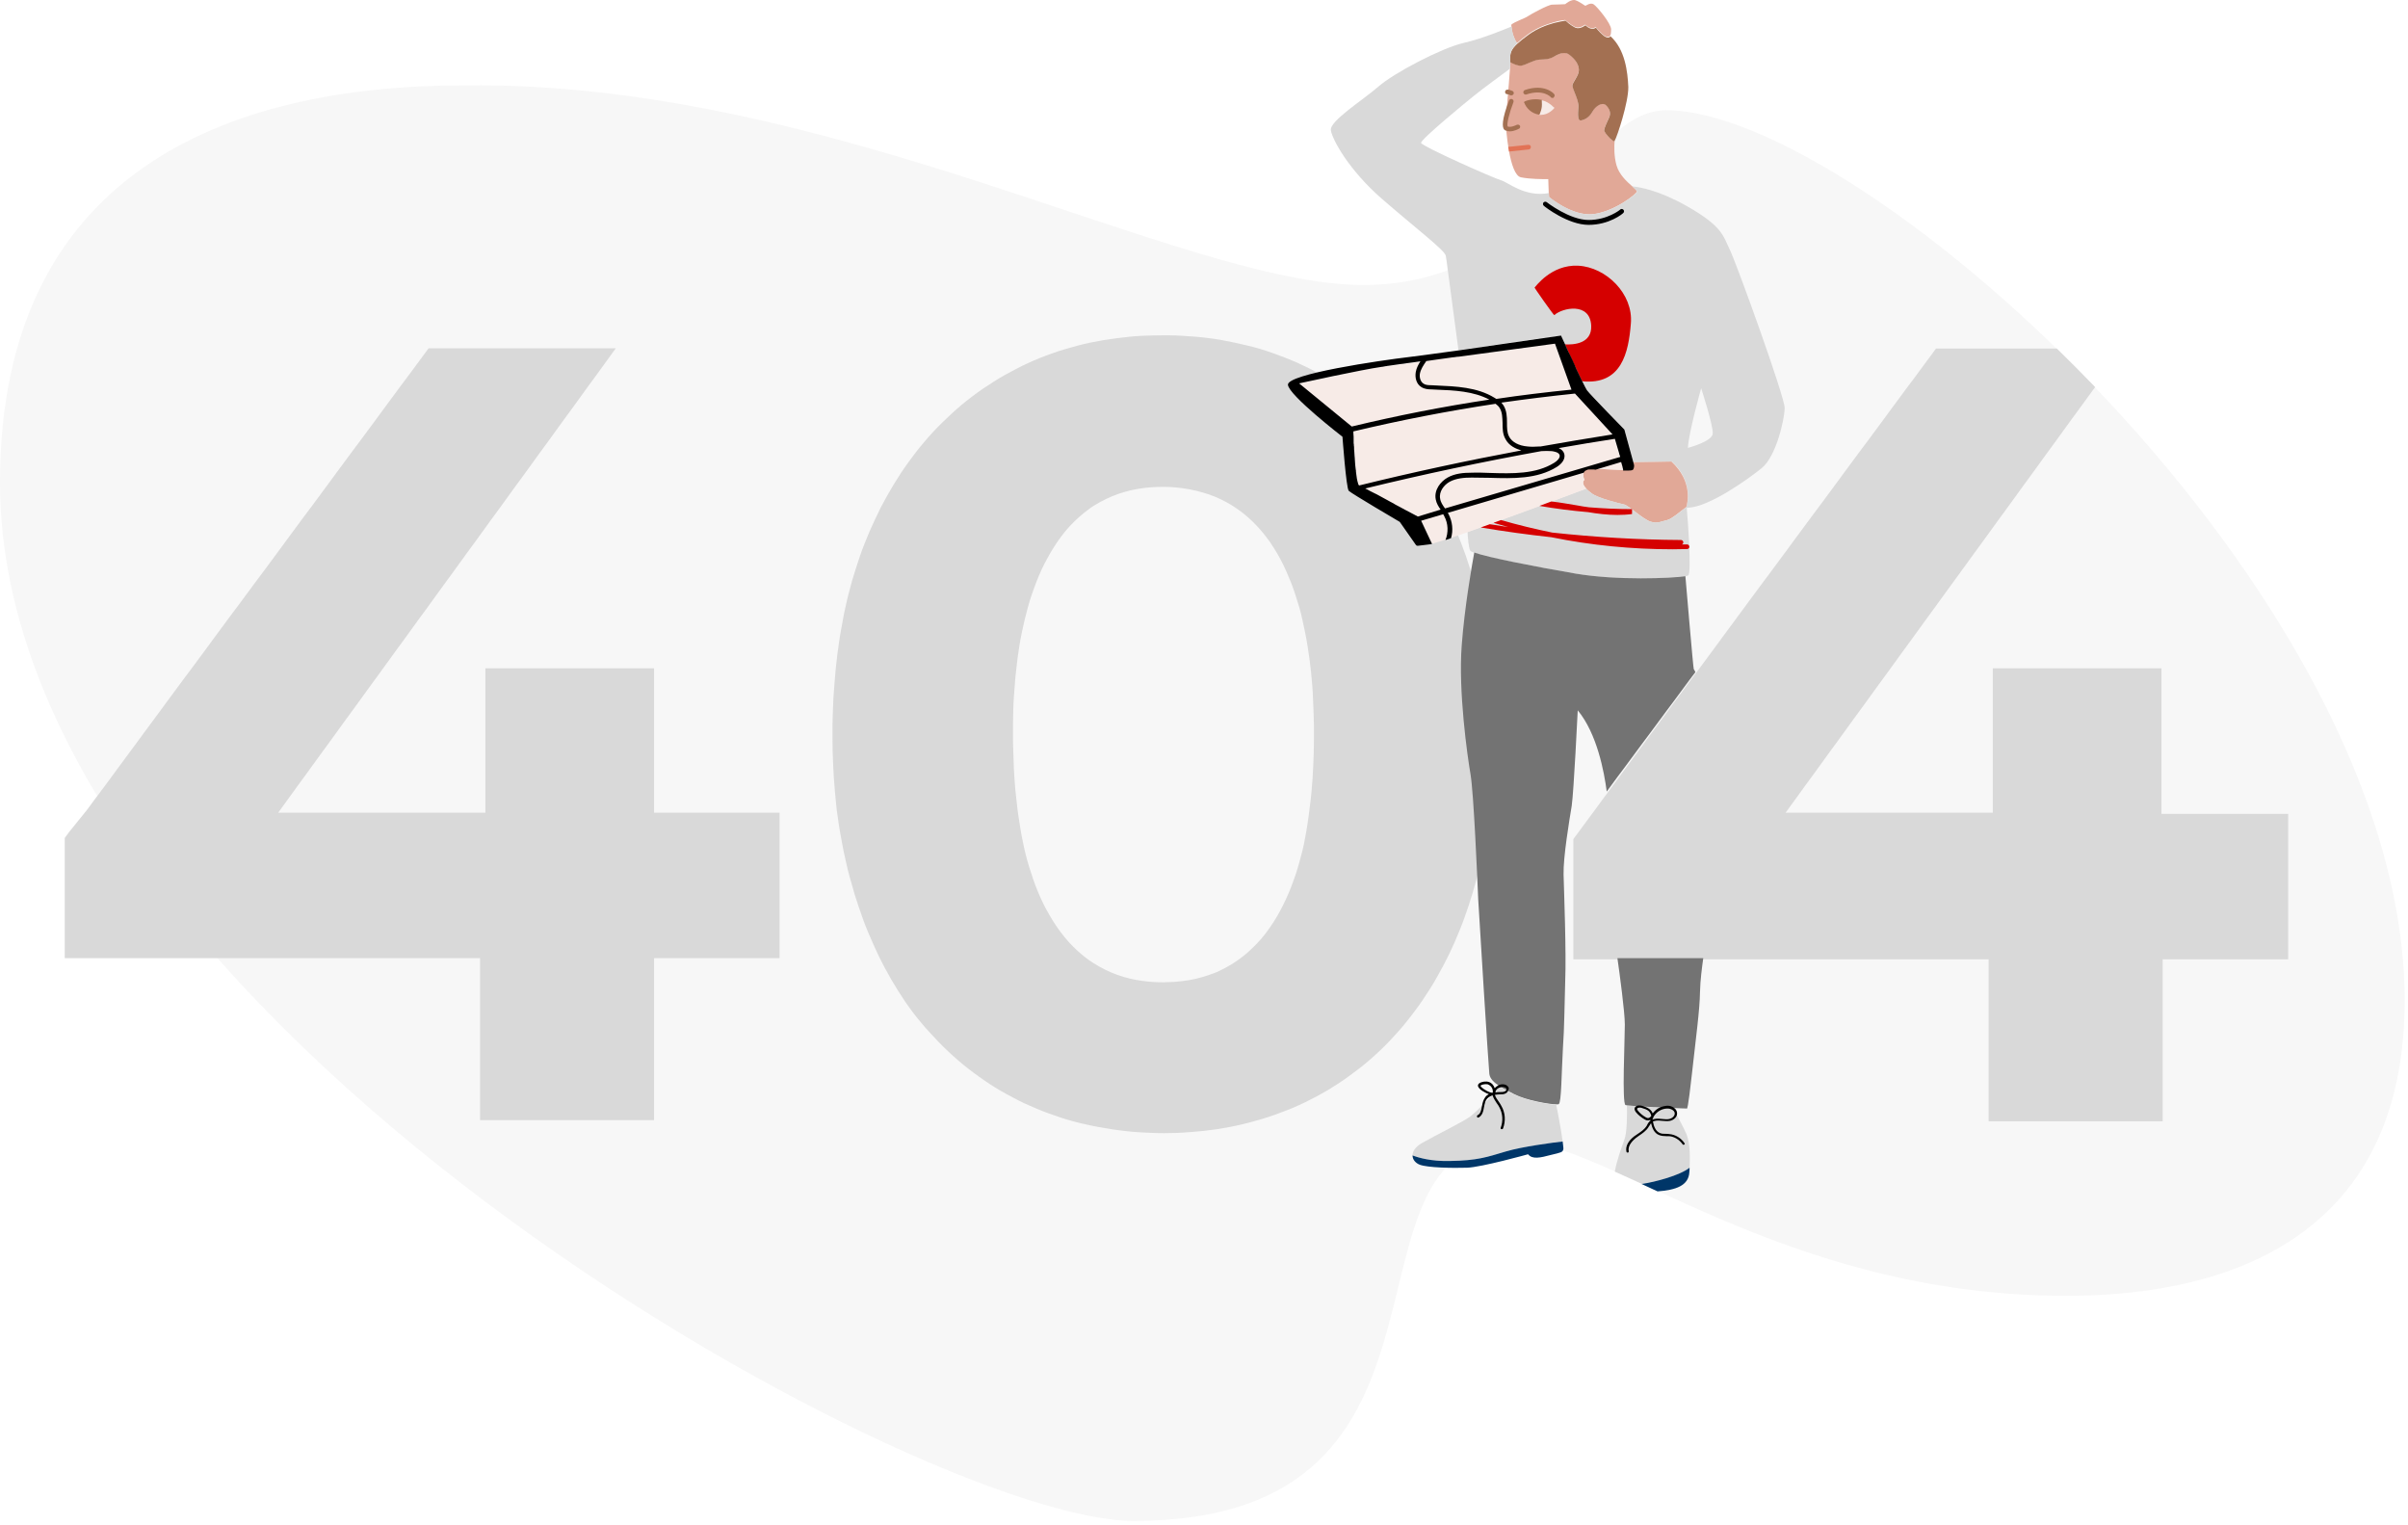 <svg width="548" height="347" viewBox="0 0 548 347" fill="none" xmlns="http://www.w3.org/2000/svg">
<path d="M379.17 25.081C423.998 25.081 547.238 134.856 547.238 227.628C547.238 289.934 493.433 294.845 470.147 294.845C405.57 294.845 365.652 259.521 344.743 259.521C301.181 259.521 339.674 346.063 257.989 346.063C209.201 346.063 0 231.641 0 109.828C0 39.443 51.429 19.431 105.551 19.431C189.506 18.322 268.972 64.841 310.21 64.841C351.449 64.841 360.742 25.081 379.17 25.081Z" fill="#F7F7F7"/>
<path d="M148.848 184.912V152.069H110.461V184.912H63.309L64.154 183.75L67.903 178.576L69.646 176.199L73.395 171.025L75.137 168.649L78.886 163.474L80.629 161.098L84.377 155.924L86.12 153.547L89.869 148.373L91.611 145.997L95.36 140.822L97.103 138.446L100.852 133.272L102.594 130.896L106.343 125.721L108.085 123.345L111.834 118.17L113.577 115.794L117.326 110.62L119.068 108.244L122.817 103.069L124.56 100.693L128.308 95.518L130.051 93.142L133.8 87.968L135.542 85.592L139.291 80.417L140.136 79.255H97.525L96.68 80.417L92.931 85.486L91.189 87.809L87.44 92.878L85.698 95.254L81.948 100.323L80.206 102.647L76.457 107.716L74.715 110.092L70.966 115.161L69.223 117.484L65.474 122.553L63.732 124.929L59.983 129.998L58.24 132.321L54.492 137.39L52.749 139.713L49 144.782L47.258 147.158L43.509 152.227L41.766 154.551L38.017 159.62L36.275 161.996L32.526 167.065L30.784 169.441L27.035 174.51L25.292 176.886L22.23 181.004L21.543 181.902L19.801 184.278L15.788 189.241L14.732 190.667V218.018H109.247V254.874H148.848V218.018H177.414V184.912H148.848Z" fill="#D9D9D9"/>
<path d="M339.938 164.53C339.938 163.58 339.885 162.577 339.832 161.626C339.78 159.567 339.674 157.508 339.516 155.554C339.463 154.604 339.357 153.6 339.252 152.65C339.04 150.591 338.776 148.584 338.512 146.578C338.354 145.627 338.196 144.677 338.037 143.726C337.668 141.72 337.298 139.713 336.823 137.76C336.611 136.809 336.4 135.859 336.136 134.961C335.608 132.955 335.08 131.001 334.447 129.1C334.13 128.15 333.866 127.252 333.549 126.355C332.863 124.401 332.123 122.5 331.331 120.652C330.962 119.754 330.539 118.857 330.17 118.012C329.272 116.164 328.374 114.316 327.424 112.573C326.949 111.728 326.474 110.884 325.946 110.092C324.89 108.349 323.728 106.66 322.566 105.023C321.985 104.231 321.405 103.439 320.824 102.699C319.557 101.063 318.236 99.531 316.864 98.053C316.23 97.366 315.544 96.627 314.857 95.993C313.379 94.568 311.9 93.195 310.316 91.928C309.577 91.294 308.838 90.713 308.046 90.132C306.409 88.918 304.772 87.757 303.03 86.7C302.185 86.172 301.393 85.697 300.548 85.222C298.805 84.219 296.957 83.321 295.109 82.476C294.212 82.107 293.314 81.737 292.416 81.368C290.516 80.628 288.615 79.942 286.661 79.361C285.763 79.097 284.813 78.833 283.863 78.622C281.909 78.147 279.902 77.724 277.896 77.355C276.946 77.196 275.995 77.038 275.045 76.932C273.038 76.668 271.032 76.51 268.972 76.404C268.022 76.351 267.072 76.299 266.068 76.299C265.593 76.299 265.118 76.299 264.695 76.299C263.111 76.299 261.527 76.351 259.996 76.404C259.046 76.457 258.042 76.51 257.092 76.615C255.033 76.826 253.026 77.091 251.073 77.407C250.122 77.566 249.172 77.777 248.221 77.935C246.215 78.358 244.261 78.886 242.308 79.467C241.357 79.731 240.459 80.047 239.562 80.364C237.608 81.051 235.76 81.79 233.912 82.635C233.067 83.057 232.17 83.427 231.325 83.902C229.53 84.852 227.734 85.803 226.045 86.912C225.253 87.44 224.408 87.968 223.616 88.496C221.926 89.657 220.342 90.872 218.758 92.192C218.019 92.825 217.279 93.459 216.593 94.093C215.115 95.466 213.636 96.891 212.263 98.37C211.63 99.056 210.996 99.795 210.362 100.534C209.042 102.066 207.828 103.65 206.614 105.339C206.033 106.131 205.505 106.924 204.977 107.716C203.868 109.405 202.812 111.148 201.809 112.943C201.333 113.788 200.911 114.633 200.436 115.477C199.538 117.273 198.693 119.121 197.848 121.022C197.479 121.919 197.109 122.764 196.74 123.714C196 125.563 195.367 127.516 194.733 129.47C194.469 130.367 194.152 131.318 193.888 132.216C193.36 134.116 192.832 136.123 192.41 138.129C192.199 139.08 191.987 139.977 191.829 140.981C191.459 142.934 191.09 144.941 190.826 147C190.667 147.95 190.562 148.901 190.456 149.851C190.192 151.858 190.034 153.864 189.875 155.924C189.823 156.874 189.717 157.824 189.664 158.828C189.559 160.834 189.506 162.841 189.453 164.9C189.453 165.586 189.453 166.273 189.453 167.012C189.453 167.382 189.453 167.751 189.453 168.121C189.453 170.18 189.506 172.239 189.611 174.193C189.664 175.143 189.717 176.147 189.77 177.097C189.928 179.156 190.087 181.163 190.298 183.169C190.403 184.12 190.509 185.07 190.667 186.021C190.931 188.08 191.301 190.086 191.671 192.04C191.829 192.99 192.04 193.941 192.251 194.891C192.674 196.898 193.149 198.904 193.73 200.805C193.994 201.756 194.258 202.653 194.522 203.604C195.156 205.557 195.789 207.511 196.476 209.359C196.792 210.257 197.162 211.154 197.532 212.052C198.324 213.953 199.168 215.801 200.013 217.596C200.436 218.494 200.911 219.338 201.333 220.183C202.284 221.979 203.34 223.774 204.396 225.463C204.924 226.256 205.452 227.1 205.98 227.892C207.142 229.582 208.356 231.219 209.676 232.75C210.31 233.489 210.89 234.229 211.577 234.915C212.95 236.446 214.375 237.925 215.854 239.298C216.54 239.931 217.279 240.618 218.019 241.251C219.55 242.571 221.187 243.838 222.824 245C223.616 245.581 224.408 246.109 225.2 246.637C226.889 247.746 228.632 248.749 230.48 249.7C231.325 250.175 232.17 250.597 233.067 251.02C234.915 251.864 236.763 252.656 238.664 253.343C239.562 253.66 240.459 253.976 241.41 254.293C243.311 254.927 245.317 255.455 247.271 255.877C248.221 256.089 249.172 256.3 250.122 256.458C252.129 256.828 254.135 257.145 256.142 257.356C257.092 257.461 258.042 257.567 259.046 257.62C260.894 257.725 262.795 257.831 264.695 257.831H265.118C266.068 257.831 267.072 257.778 268.022 257.778C270.081 257.673 272.088 257.514 274.094 257.303C275.045 257.197 275.995 257.039 276.945 256.933C278.952 256.617 280.958 256.247 282.912 255.772C283.863 255.56 284.76 255.296 285.711 255.032C287.664 254.504 289.618 253.871 291.519 253.132C292.416 252.815 293.314 252.445 294.212 252.076C296.113 251.284 297.908 250.386 299.703 249.435C300.548 248.96 301.393 248.485 302.238 248.01C303.98 246.954 305.67 245.845 307.306 244.631C308.099 244.05 308.838 243.469 309.63 242.888C311.214 241.621 312.745 240.301 314.224 238.875C314.91 238.189 315.596 237.555 316.283 236.816C317.656 235.337 319.029 233.859 320.296 232.222C320.877 231.483 321.51 230.691 322.038 229.952C323.253 228.368 324.361 226.678 325.47 224.935C325.998 224.143 326.474 223.299 326.949 222.454C327.952 220.711 328.902 218.916 329.8 217.068C330.222 216.223 330.592 215.326 331.015 214.428C331.807 212.58 332.599 210.732 333.285 208.778C333.602 207.88 333.919 206.983 334.235 206.032C334.869 204.132 335.45 202.178 335.978 200.171C336.242 199.221 336.453 198.323 336.664 197.373C337.14 195.419 337.562 193.413 337.932 191.406C338.09 190.456 338.248 189.505 338.407 188.555C338.724 186.601 338.988 184.542 339.199 182.483C339.304 181.532 339.41 180.582 339.463 179.579C339.621 177.572 339.78 175.566 339.832 173.507C339.885 172.556 339.885 171.606 339.938 170.602C339.991 169.441 339.991 168.279 339.991 167.065C339.938 166.273 339.938 165.375 339.938 164.53ZM296.746 192.04C296.535 192.99 296.324 193.941 296.06 194.838C295.532 196.898 294.951 198.851 294.264 200.647C293.948 201.597 293.578 202.442 293.208 203.34C292.364 205.293 291.466 207.088 290.463 208.778C289.935 209.623 289.46 210.415 288.879 211.207C287.664 212.949 286.344 214.481 284.919 215.801C284.232 216.487 283.493 217.121 282.754 217.702C281.117 218.969 279.374 220.025 277.579 220.87C276.734 221.292 275.837 221.609 274.886 221.926C272.985 222.559 271.032 223.035 268.972 223.246C268.022 223.351 267.072 223.457 266.068 223.457C265.646 223.457 265.171 223.51 264.695 223.51C263.059 223.51 261.527 223.404 259.996 223.193C259.046 223.087 258.095 222.876 257.145 222.665C255.138 222.19 253.237 221.503 251.442 220.606C250.597 220.183 249.753 219.708 248.908 219.18C247.218 218.124 245.687 216.857 244.208 215.378C243.522 214.692 242.888 214.006 242.255 213.213C241.04 211.735 239.879 210.045 238.823 208.197C238.347 207.405 237.872 206.508 237.45 205.663C236.605 203.92 235.813 202.072 235.126 200.066C234.81 199.168 234.546 198.271 234.229 197.32C233.648 195.472 233.173 193.518 232.75 191.406C232.539 190.456 232.381 189.558 232.222 188.555C231.906 186.654 231.589 184.648 231.378 182.536C231.272 181.585 231.166 180.635 231.061 179.684C230.902 177.731 230.744 175.724 230.691 173.612C230.638 172.662 230.638 171.711 230.586 170.708C230.533 169.546 230.533 168.385 230.533 167.17C230.533 166.326 230.533 165.481 230.533 164.636C230.533 163.633 230.586 162.682 230.586 161.732C230.638 159.62 230.797 157.613 230.955 155.66C231.008 154.709 231.114 153.706 231.219 152.808C231.43 150.696 231.694 148.69 232.011 146.789C232.17 145.838 232.328 144.888 232.539 143.938C232.962 141.878 233.437 139.872 233.965 138.024C234.229 137.073 234.493 136.176 234.81 135.278C235.496 133.272 236.235 131.371 237.027 129.628C237.45 128.731 237.872 127.886 238.347 127.041C239.351 125.193 240.459 123.45 241.621 121.919C242.202 121.127 242.836 120.388 243.469 119.702C244.895 118.17 246.426 116.85 248.01 115.689C248.802 115.108 249.647 114.633 250.492 114.157C252.287 113.207 254.135 112.415 256.089 111.887C256.986 111.623 257.937 111.412 258.887 111.253C260.735 110.936 262.636 110.778 264.643 110.778C264.748 110.778 264.854 110.778 264.96 110.778C265.963 110.778 266.913 110.831 267.864 110.936C269.923 111.148 271.929 111.517 273.83 112.098C274.781 112.362 275.678 112.679 276.576 113.049C278.424 113.841 280.219 114.791 281.856 116.005C282.648 116.533 283.387 117.167 284.127 117.801C285.605 119.121 286.978 120.599 288.245 122.289C288.826 123.028 289.354 123.82 289.882 124.665C290.938 126.302 291.888 128.097 292.733 129.998C293.103 130.843 293.472 131.74 293.842 132.638C294.528 134.433 295.162 136.387 295.743 138.393C296.007 139.291 296.218 140.241 296.429 141.192C296.852 143.093 297.274 145.099 297.591 147.158C297.749 148.109 297.855 149.059 298.013 150.01C298.277 151.963 298.489 153.97 298.647 156.082C298.7 157.032 298.805 157.983 298.805 158.986C298.911 160.94 298.964 162.946 299.017 165.058C299.017 165.745 299.017 166.431 299.017 167.17C299.017 167.54 299.017 167.857 299.017 168.226C299.017 170.338 298.964 172.345 298.858 174.299C298.805 175.302 298.753 176.252 298.7 177.203C298.541 179.315 298.383 181.321 298.119 183.275C298.013 184.225 297.855 185.229 297.749 186.126C297.485 188.133 297.116 190.139 296.746 192.04Z" fill="#D9D9D9"/>
<path d="M491.902 184.912V152.069H453.515V184.912H406.363L407.207 183.75L410.956 178.576L412.699 176.199L416.448 171.025L418.19 168.649L421.939 163.474L423.682 161.098L427.431 155.924L429.173 153.547L432.922 148.373L434.664 145.997L438.413 140.822L440.156 138.446L443.905 133.272L445.647 130.896L449.396 125.721L451.139 123.345L454.887 118.17L456.63 115.794L460.379 110.62L462.121 108.244L465.87 103.069L467.613 100.693L471.362 95.518L473.104 93.142L476.8 88.073C473.896 85.064 470.992 82.159 468.088 79.308H440.578L439.733 80.47L435.984 85.539L434.242 87.862L430.493 92.931L428.751 95.307L425.002 100.376L423.259 102.699L419.51 107.768L417.768 110.144L414.019 115.213L412.276 117.537L408.527 122.606L406.785 124.982L403.036 130.051L401.294 132.374L397.545 137.443L395.802 139.819L392.053 144.888L390.311 147.264L386.562 152.333L384.82 154.656L381.071 159.725L379.328 162.101L375.579 167.17L373.837 169.546L370.088 174.615L368.345 176.991L364.596 182.06L362.854 184.437L359.105 189.505L358.049 190.931V218.282H452.564V255.138H492.166V218.282H520.731V185.176H491.902V184.912Z" fill="#D9D9D9"/>
<path d="M366.656 6.706C366.656 7.339 366.603 7.815 366.444 8.079C366.286 8.395 365.916 8.501 365.441 8.29C365.177 8.184 364.86 7.973 364.596 7.709C363.857 7.023 363.118 6.125 363.118 6.125C363.118 6.125 362.326 7.075 360.742 5.597C360.742 5.597 359.527 6.6 358.419 6.125C357.996 5.914 357.415 5.544 356.887 5.122C356.623 4.91 356.412 4.752 356.201 4.541C355.62 4.594 354.67 4.752 353.614 5.069C351.871 5.544 349.759 6.336 347.858 7.709C346.697 8.554 345.852 9.24 345.218 9.821C344.796 9.187 344.109 7.867 343.951 5.967C343.951 5.861 343.951 5.755 343.898 5.65C344.585 4.963 347.066 4.171 347.7 3.696C348.386 3.221 352.346 1.056 353.244 1.056C354.142 1.056 356.201 0.95 356.201 0.95C356.201 0.95 357.574 -0.264 358.524 0.053C359.475 0.37 360.689 1.32 360.795 1.32C360.9 1.32 361.956 0.475 362.696 1.003C363.435 1.478 366.656 5.333 366.656 6.706Z" fill="#E1A897"/>
<path d="M372.517 43.561C372.464 44.142 367.289 48.208 362.484 48.736C357.679 49.211 352.505 44.829 352.505 44.829L352.452 43.931L352.346 40.763C351.026 40.763 348.122 40.763 346.116 40.34C343.476 39.812 342.684 29.146 342.684 27.826C342.684 26.77 343.37 19.537 343.634 15.682C343.687 15.048 343.687 14.52 343.687 14.098C344.215 14.362 345.429 14.996 346.221 14.89C347.277 14.732 349.073 13.57 350.34 13.517C351.607 13.464 352.505 13.464 353.561 12.883C354.353 12.461 355.25 11.933 356.201 12.039C356.571 12.091 356.887 12.197 357.204 12.461C358.419 13.412 359.316 14.573 359.316 15.893C359.316 17.213 357.838 18.639 357.838 19.431C357.838 20.17 359.316 22.758 359.211 24.236C359.105 25.714 358.947 27.457 359.791 27.351C360.636 27.246 361.64 26.718 362.379 25.398C363.065 24.078 364.649 23.074 365.494 23.919C366.339 24.764 366.656 25.714 366.18 26.718C365.705 27.721 365.124 29.094 365.072 29.516C365.019 29.939 365.758 30.836 366.392 31.417C366.814 31.839 367.237 32.156 367.395 32.103C367.395 32.103 367.448 32.051 367.448 31.998C367.342 33.371 367.289 35.535 367.87 37.595C368.451 39.707 370.246 41.344 371.461 42.4C372.094 42.981 372.569 43.403 372.517 43.561Z" fill="#E1A897"/>
<path d="M367.448 32.051C367.395 32.103 367.395 32.103 367.395 32.156C367.237 32.209 366.867 31.892 366.392 31.47C365.758 30.836 365.019 29.991 365.072 29.569C365.124 29.094 365.705 27.774 366.18 26.77C366.656 25.767 366.339 24.817 365.494 23.972C364.649 23.127 363.118 24.13 362.379 25.45C361.64 26.77 360.636 27.246 359.791 27.404C358.947 27.51 359.105 25.767 359.211 24.289C359.316 22.81 357.838 20.276 357.838 19.484C357.838 18.744 359.316 17.266 359.316 15.946C359.316 14.626 358.419 13.464 357.204 12.514C356.887 12.25 356.518 12.091 356.201 12.091C355.251 11.986 354.353 12.461 353.561 12.936C352.505 13.517 351.607 13.517 350.34 13.57C349.073 13.623 347.277 14.784 346.221 14.943C345.429 15.048 344.215 14.468 343.687 14.151C343.687 14.045 343.687 13.992 343.687 13.94C343.687 13.834 343.687 13.728 343.687 13.676C343.634 12.25 343.74 11.405 345.271 9.979C345.905 9.399 346.749 8.712 347.911 7.867C349.812 6.495 351.924 5.702 353.666 5.227C354.722 4.963 355.62 4.805 356.254 4.699C356.465 4.858 356.729 5.069 356.94 5.28C357.468 5.702 358.049 6.072 358.471 6.283C359.58 6.759 360.795 5.755 360.795 5.755C362.326 7.181 363.171 6.283 363.171 6.283C363.171 6.283 363.91 7.234 364.649 7.867C364.913 8.131 365.23 8.343 365.494 8.448C365.969 8.659 366.286 8.554 366.497 8.237C369.824 11.247 370.405 16.263 370.563 19.801C370.616 23.233 368.029 31.1 367.448 32.051Z" fill="#A37052"/>
<path d="M393.637 56.762C392.106 53.647 392.053 51.534 383.869 46.888C377.533 43.297 373.097 42.558 371.461 42.4C372.094 42.981 372.569 43.403 372.569 43.561C372.517 44.142 367.342 48.208 362.537 48.736C358.577 49.158 354.458 46.254 353.033 45.198C352.716 44.934 352.558 44.829 352.558 44.829L352.505 43.931C347.013 44.934 343.159 41.449 341.628 41.027C340.044 40.605 323.622 33.318 323.411 32.526C323.2 31.787 333.76 23.127 335.555 21.701C337.087 20.434 342.208 16.685 343.634 15.629C343.687 14.996 343.687 14.468 343.687 14.045C343.687 13.94 343.687 13.887 343.687 13.834C343.687 13.728 343.687 13.623 343.687 13.57C343.634 12.144 343.74 11.3 345.271 9.874C344.849 9.24 344.162 7.92 344.004 6.019C342.842 6.495 337.509 8.765 333.074 9.768C328.058 10.93 317.339 16.527 313.696 19.695C310.052 22.863 302.502 27.562 302.871 29.674C303.241 31.787 306.884 38.598 314.435 45.198C322.038 51.798 328.691 56.867 329.008 58.135C329.061 58.399 329.272 59.666 329.483 61.461C330.17 66.583 331.437 76.087 331.912 79.678C342.314 78.199 355.251 76.299 355.251 76.299C355.251 76.299 355.62 77.091 356.201 78.358C356.307 78.622 356.465 78.939 356.623 79.308C356.729 79.519 356.835 79.783 356.94 79.995C357.046 80.259 357.204 80.575 357.363 80.839C357.521 81.156 357.679 81.526 357.838 81.843C357.838 81.895 357.838 81.895 357.891 81.948C357.943 82.107 358.049 82.265 358.102 82.424C358.207 82.635 358.313 82.899 358.419 83.11C358.419 83.163 358.471 83.216 358.471 83.268C358.577 83.532 358.735 83.796 358.841 84.113C359.316 85.064 359.739 86.014 360.108 86.753C360.636 87.809 361.006 88.549 361.164 88.76C361.956 89.816 369.665 97.683 369.665 97.683L371.725 105.181H371.883L380.49 105.023C385.295 109.511 384.08 114.474 383.763 115.372C383.711 115.477 383.711 115.53 383.711 115.53C383.763 115.53 383.816 115.53 383.869 115.53C383.975 115.53 384.027 115.53 384.133 115.53C388.885 115.372 397.598 109.194 400.871 106.554C404.251 103.861 406.099 95.36 406.151 92.878C406.204 90.397 395.169 59.877 393.637 56.762ZM389.783 98.634C389.677 100.482 384.133 101.907 384.133 101.907C384.239 98.634 387.143 88.337 387.143 88.337C387.143 88.337 389.888 96.786 389.783 98.634Z" fill="#D9D9D9"/>
<path d="M383.763 115.372C382.655 116.164 380.49 118.065 379.434 118.329C378.008 118.646 377.322 119.226 375.632 118.698C373.942 118.17 370.616 115.002 369.613 114.791C368.609 114.58 363.699 113.418 362.22 112.257C361.745 111.887 361.27 111.517 360.953 111.148C360.267 110.408 360.003 109.669 360.531 109.141C360.531 109.141 359.316 106.501 362.22 106.607C364.121 106.712 367.237 106.871 369.296 106.924C370.405 106.924 371.249 106.924 371.461 106.765C371.672 106.607 371.777 106.184 371.777 105.709C371.777 105.551 371.777 105.339 371.777 105.181L380.384 105.023C385.295 109.564 384.027 114.474 383.763 115.372Z" fill="#E1A897"/>
<path d="M384.186 130.948C384.08 131.001 383.869 131.054 383.447 131.107C380.279 131.582 367.87 132.163 358.524 130.526C349.337 128.942 338.46 126.883 335.397 125.721C334.975 125.563 334.711 125.457 334.605 125.299C334.235 124.771 334.024 122.13 333.971 121.022C343.634 117.642 357.679 112.362 360.953 111.148C361.27 111.517 361.745 111.887 362.22 112.256C363.699 113.365 368.609 114.527 369.613 114.791C370.616 115.002 373.942 118.223 375.632 118.698C377.322 119.174 378.008 118.593 379.434 118.329C380.49 118.117 382.655 116.217 383.763 115.372C383.711 115.477 383.711 115.53 383.711 115.53C383.763 115.53 383.816 115.53 383.869 115.53C383.869 115.583 383.869 115.636 383.869 115.689C384.133 118.434 384.978 130.526 384.186 130.948Z" fill="#D9D9D9"/>
<path d="M360.583 109.194C360.003 109.722 360.319 110.461 361.006 111.2C357.732 112.415 343.687 117.695 334.024 121.074C330.434 122.342 327.477 123.292 325.893 123.714L323.094 117.748C323.094 117.748 310.158 110.936 309.313 110.461C308.468 110.039 307.94 97.366 307.94 97.366L295.637 87.228C295.637 87.228 310.158 84.06 314.382 83.48C316.23 83.216 323.886 82.212 332.018 81.103C342.578 79.678 353.878 78.147 353.878 78.147L357.785 88.971L367.184 99.056C367.184 99.056 369.296 106.026 369.296 106.924C367.184 106.871 364.121 106.66 362.22 106.607C359.369 106.554 360.583 109.194 360.583 109.194Z" fill="#F7EBE7"/>
<path d="M380.859 159.62L384.608 154.551L385.81 152.968C385.863 152.916 385.581 152.455 385.453 152.227C385.326 152 383.552 131.107 383.552 131.107C380.384 131.582 367.976 132.11 358.63 130.526C349.39 128.942 338.565 126.83 335.503 125.721C334.922 128.889 333.285 138.288 332.651 146.842C331.859 157.349 333.919 171.87 334.658 176.199C335.383 180.447 336.21 200.04 336.391 204.323L336.4 204.554C336.611 208.303 338.724 242.466 338.935 244.367C339.093 245.475 339.991 246.32 341.311 247.165C342.208 247.746 343.37 248.327 344.585 248.96C347.225 250.333 352.558 251.284 354.247 251.284H354.247C354.459 251.284 354.67 251.284 354.722 251.231C355.356 250.914 355.356 244.155 355.673 238.664C356.043 233.173 355.99 230.004 356.201 223.299C356.465 216.593 355.937 202.917 355.831 199.01C355.726 195.102 357.151 186.549 357.679 183.381L357.679 183.38C358.155 180.212 359.052 161.626 359.052 161.626C363.435 166.906 365.072 175.619 365.652 180.107L368.134 176.727L369.877 174.404L373.626 169.335L375.368 167.012L379.117 161.943L380.859 159.62Z" fill="#737373"/>
<path d="M384.503 265.698C382.285 267.494 376.582 269.025 373.573 269.342C371.461 268.391 369.454 267.441 367.5 266.596C367.87 264.273 369.032 261.052 369.665 259.309C370.299 257.725 370.299 253.343 370.246 251.495C370.669 251.548 371.408 251.6 372.358 251.706C372.886 251.759 373.52 251.759 374.154 251.812C375.315 251.864 376.635 251.97 377.902 252.023C379.011 252.076 380.067 252.128 380.965 252.181H381.018C381.018 252.181 381.018 252.181 381.018 252.234C381.176 252.656 381.387 253.132 381.599 253.66C382.127 254.768 382.813 255.93 383.394 257.197C384.555 259.257 384.661 262.214 384.503 265.698Z" fill="#D9D9D9"/>
<path d="M386.879 225.675C386.932 223.035 387.354 219.919 387.618 218.018H384.872H382.074H376.318H373.52H368.081C368.557 221.292 369.771 230.268 369.771 233.12C369.771 236.657 369.085 251.125 369.929 251.442C369.982 251.442 370.088 251.495 370.246 251.495C371.672 251.706 377.427 251.97 381.018 252.128C382.707 252.181 383.922 252.234 383.922 252.234C383.922 252.234 384.133 252.551 385.031 244.419C385.928 236.288 386.826 229.793 386.879 225.675Z" fill="#737373"/>
<path d="M384.503 265.698C384.503 266.015 384.503 266.332 384.45 266.702C384.291 269.817 381.335 270.767 377.216 271.084C375.949 270.503 374.734 269.923 373.573 269.395C376.635 268.972 382.338 267.441 384.503 265.698Z" fill="#003668"/>
<path d="M355.62 259.732C353.666 259.996 346.38 260.893 342.684 262.002C338.407 263.27 336.242 264.062 329.958 264.167C325.682 264.273 322.83 263.428 321.457 262.9C321.457 262.002 322.038 260.999 323.569 260.101C326.79 258.253 333.127 255.191 334.605 254.029C335.978 252.973 339.938 249.066 341.205 247.218C342.103 247.799 343.265 248.379 344.479 249.013C347.119 250.386 352.452 251.336 354.142 251.336C354.564 253.237 355.303 257.356 355.62 259.732Z" fill="#D9D9D9"/>
<path d="M355.779 261.474C355.62 262.214 355.303 262.214 352.927 262.794C350.551 263.428 348.703 263.85 347.753 262.636C347.753 262.636 337.14 265.593 333.866 265.698C330.592 265.804 324.89 265.698 323.094 265.012C322.144 264.642 321.457 263.85 321.457 262.9C322.83 263.428 325.682 264.273 329.958 264.167C336.295 264.062 338.407 263.27 342.684 262.002C346.38 260.893 353.666 259.943 355.62 259.732C355.726 260.629 355.831 261.316 355.779 261.474Z" fill="#003668"/>
<path d="M361.534 51.165C356.835 51.165 351.554 47.046 351.343 46.835C351.132 46.677 351.079 46.307 351.238 46.096C351.396 45.885 351.766 45.832 351.977 45.99C352.03 46.043 357.204 50.056 361.534 50.056C365.811 50.056 368.715 47.733 368.715 47.68C368.926 47.469 369.296 47.522 369.454 47.733C369.665 47.944 369.613 48.313 369.401 48.472C369.296 48.63 366.233 51.165 361.534 51.165Z" fill="black"/>
<path d="M348.386 33.423C348.386 33.74 348.228 33.952 347.911 34.004L343.423 34.48C343.37 34.11 343.317 33.793 343.212 33.423L347.805 32.948C348.122 32.948 348.386 33.107 348.386 33.423Z" fill="#E27356"/>
<path d="M353.297 22.282C353.138 22.282 352.98 22.229 352.927 22.124C352.874 22.018 351.132 20.223 347.383 21.49C347.119 21.596 346.802 21.437 346.697 21.173C346.591 20.909 346.749 20.593 347.013 20.487C351.502 18.956 353.614 21.279 353.666 21.385C353.878 21.596 353.825 21.913 353.614 22.124C353.561 22.282 353.455 22.282 353.297 22.282Z" fill="#A37052"/>
<path d="M343.951 21.701C343.845 21.701 343.793 21.701 343.687 21.649C343.581 21.596 343.265 21.437 343 21.437C342.684 21.437 342.472 21.173 342.525 20.857C342.525 20.593 342.789 20.381 343.106 20.381C343.634 20.434 344.109 20.698 344.215 20.698C344.479 20.857 344.585 21.173 344.426 21.437C344.321 21.596 344.109 21.701 343.951 21.701Z" fill="#A37052"/>
<path d="M350.868 24.711C350.762 25.186 350.551 25.714 350.393 26.084H350.34C350.287 26.084 350.287 26.084 350.234 26.084C348.439 25.82 347.33 24.5 346.908 23.444L346.802 23.233L347.013 23.074C347.277 22.916 348.914 22.335 350.71 22.705C350.762 22.705 350.868 22.758 350.921 22.758C351.026 23.285 351.026 24.13 350.868 24.711Z" fill="#A37052"/>
<path d="M353.772 24.5L353.614 24.711C353.561 24.764 352.399 26.137 350.71 26.137C350.604 26.137 350.498 26.137 350.34 26.137C350.498 25.767 350.71 25.239 350.815 24.764C350.921 24.183 350.921 23.391 350.868 22.81C351.766 23.021 352.716 23.497 353.561 24.394L353.772 24.5Z" fill="#F7EBE7"/>
<path d="M345.905 28.619C345.746 28.355 345.429 28.302 345.165 28.407C344.849 28.566 343.792 29.041 343.106 28.777C342.842 28.249 343.476 25.714 344.426 23.233C344.532 22.969 344.373 22.652 344.109 22.546C343.845 22.441 343.528 22.599 343.423 22.863C343.212 23.391 343.053 23.866 342.895 24.289C341.575 28.196 341.944 29.41 342.578 29.674C342.631 29.727 342.684 29.727 342.789 29.727C343.053 29.833 343.317 29.886 343.581 29.886C344.585 29.886 345.535 29.358 345.641 29.305C345.957 29.199 346.01 28.883 345.905 28.619Z" fill="#A37052"/>
<path d="M371.144 73.606C370.616 80.259 369.032 87.651 360.055 86.753C358.894 84.43 357.204 80.681 356.148 78.358C358.049 78.463 362.326 78.252 362.115 74.081C361.851 68.695 355.567 70.015 353.719 71.705C353.614 71.81 349.125 65.421 349.231 65.421C349.337 65.421 352.927 60.141 359.158 60.458C365.494 60.775 371.725 66.847 371.144 73.606Z" fill="#D50000"/>
<path d="M384.45 124.401C384.45 124.718 384.239 124.929 383.922 124.929C382.813 124.929 381.757 124.982 380.701 124.982C371.408 124.982 362.115 124.084 353.033 122.236C347.647 121.655 342.314 120.916 336.981 120.018C337.668 119.754 338.354 119.543 339.04 119.279C340.413 119.49 341.839 119.702 343.212 119.913C342.103 119.596 340.994 119.279 339.885 118.962C340.413 118.751 340.994 118.54 341.575 118.329C345.429 119.438 349.337 120.388 353.244 121.18C363.012 122.236 372.781 122.817 382.549 122.87C382.866 122.87 383.077 123.134 383.077 123.398C383.077 123.609 382.971 123.767 382.76 123.873C383.13 123.873 383.552 123.873 383.922 123.873C384.239 123.873 384.45 124.137 384.45 124.401Z" fill="#D50000"/>
<path d="M371.408 116.956C370.299 117.114 369.19 117.167 368.081 117.167C365.864 117.167 363.593 116.903 361.428 116.533C357.732 116.217 353.983 115.741 350.34 115.108C351.238 114.791 352.135 114.421 353.033 114.105C355.039 114.316 356.993 114.685 358.947 115.002C359.791 115.161 360.689 115.319 361.587 115.425C364.86 115.689 368.134 115.847 371.408 115.847V116.956Z" fill="#D50000"/>
<path d="M383.341 260.101C382.549 258.94 381.282 258.148 379.856 258.042C379.592 257.989 379.381 257.989 379.117 257.989C378.589 257.989 378.114 257.989 377.691 257.778C376.794 257.356 376.371 256.353 376.16 255.191C376.53 255.032 377.058 254.927 377.691 254.98C377.902 254.98 378.061 255.032 378.272 255.032C378.853 255.085 379.487 255.138 380.067 255.032C380.807 254.874 381.546 254.293 381.651 253.554C381.651 253.448 381.651 253.29 381.651 253.184C381.599 252.762 381.387 252.392 381.018 252.128C381.018 252.128 380.965 252.128 380.965 252.076C380.49 251.706 379.856 251.548 379.275 251.6C378.8 251.653 378.325 251.759 377.902 251.917C377.163 252.234 376.582 252.709 376.107 253.343C376.002 252.973 375.738 252.656 375.474 252.445C375.104 252.128 374.629 251.917 374.154 251.759C373.995 251.706 373.784 251.653 373.626 251.6C373.256 251.495 372.728 251.495 372.411 251.653C372.411 251.653 372.358 251.653 372.358 251.706C372.2 251.812 372.041 251.97 371.989 252.181C371.936 252.551 372.147 252.868 372.358 253.132C372.886 253.765 373.52 254.24 374.206 254.663C374.47 254.821 374.734 254.98 375.104 254.927C375.262 254.927 375.421 254.874 375.579 254.821C375.579 254.874 375.579 254.927 375.632 254.98C375.526 255.032 375.474 255.085 375.368 255.191C375.157 255.402 374.998 255.666 374.893 255.877C374.84 255.983 374.787 256.089 374.734 256.194C374.259 256.933 373.52 257.461 372.728 257.989C372.464 258.201 372.147 258.359 371.883 258.57C370.51 259.626 369.877 260.893 370.141 262.055C370.141 262.161 370.299 262.266 370.405 262.266H370.457C370.616 262.214 370.669 262.108 370.669 261.95C370.352 260.577 371.777 259.362 372.2 258.993C372.464 258.781 372.728 258.623 372.992 258.412C373.784 257.884 374.629 257.303 375.157 256.458C375.21 256.353 375.262 256.247 375.368 256.141C375.474 255.93 375.632 255.719 375.738 255.56C376.002 256.722 376.477 257.831 377.533 258.253C378.061 258.465 378.642 258.517 379.17 258.517C379.434 258.517 379.645 258.517 379.856 258.517C381.071 258.623 382.232 259.362 382.919 260.365C382.971 260.471 383.024 260.471 383.13 260.471C383.183 260.471 383.235 260.471 383.288 260.418C383.394 260.418 383.447 260.26 383.341 260.101ZM375.051 254.399C374.84 254.399 374.629 254.293 374.47 254.188C373.837 253.818 373.256 253.343 372.781 252.762C372.675 252.604 372.517 252.445 372.569 252.287C372.569 252.234 372.622 252.181 372.675 252.128C372.781 252.076 372.939 252.023 373.098 252.023C373.256 252.023 373.414 252.023 373.573 252.076C374.259 252.287 374.787 252.445 375.21 252.815C375.474 253.079 375.738 253.501 375.79 253.924C375.526 254.24 375.315 254.399 375.051 254.399ZM376.054 254.663C376.107 254.61 376.107 254.61 376.16 254.557C376.213 254.452 376.213 254.293 376.266 254.188C376.318 254.082 376.371 254.029 376.424 253.924L376.53 253.765C377.163 252.868 378.219 252.287 379.328 252.234C380.12 252.181 381.071 252.604 381.123 253.29C381.176 253.924 380.543 254.452 379.909 254.61C379.381 254.716 378.853 254.663 378.272 254.61C378.061 254.61 377.85 254.557 377.691 254.557C377.058 254.504 376.53 254.557 376.054 254.768C376.054 254.716 376.054 254.663 376.054 254.663Z" fill="black"/>
<path d="M343.212 247.271C343.106 247.112 342.895 246.954 342.684 246.848C342.156 246.637 341.575 246.69 341.047 246.901C340.994 246.901 340.941 246.954 340.888 247.007C340.624 247.165 340.36 247.376 340.149 247.587C339.938 246.954 339.516 246.426 338.882 246.215C338.248 245.951 337.192 246.109 336.664 246.479C336.347 246.69 336.347 246.954 336.347 247.059C336.453 247.904 338.196 248.749 338.829 248.96C338.46 249.171 338.09 249.435 337.879 249.858C337.562 250.333 337.404 250.914 337.298 251.495C337.298 251.6 337.245 251.653 337.245 251.759C337.087 252.656 336.928 253.448 336.242 253.765C336.136 253.818 336.083 253.976 336.136 254.135C336.189 254.24 336.295 254.293 336.347 254.293C336.4 254.293 336.453 254.293 336.453 254.293C337.351 253.818 337.562 252.868 337.72 251.917C337.773 251.548 337.879 251.178 337.984 250.808C338.037 250.597 338.143 250.386 338.248 250.228C338.512 249.805 338.935 249.541 339.41 249.33C339.516 249.277 339.568 249.277 339.674 249.224C339.885 249.911 340.255 250.439 340.624 251.02C340.836 251.284 341.047 251.6 341.205 251.917C341.997 253.343 342.103 255.085 341.522 256.617C341.469 256.722 341.522 256.881 341.68 256.933C341.68 256.933 341.733 256.933 341.786 256.933C341.892 256.933 341.997 256.881 342.05 256.775C342.684 255.085 342.578 253.184 341.68 251.653C341.522 251.336 341.311 251.02 341.1 250.703C340.73 250.175 340.36 249.7 340.202 249.119C340.572 249.066 340.941 249.013 341.205 249.013H341.311C341.733 249.013 342.208 249.013 342.631 248.802C342.842 248.696 343.001 248.538 343.106 248.379C343.159 248.274 343.212 248.168 343.265 248.01C343.423 247.746 343.37 247.482 343.212 247.271ZM339.093 248.538C338.037 248.168 336.981 247.376 336.928 247.059C336.928 247.007 336.981 246.954 337.034 246.954C337.245 246.795 337.72 246.69 338.143 246.69C338.354 246.69 338.565 246.69 338.724 246.795C339.357 247.059 339.78 247.746 339.727 248.432C339.727 248.485 339.727 248.538 339.727 248.538C339.727 248.591 339.674 248.591 339.674 248.643C339.568 248.643 339.357 248.643 339.093 248.538ZM342.472 248.327C342.156 248.485 341.786 248.485 341.416 248.485H341.311C341.047 248.485 340.677 248.485 340.308 248.591C340.308 248.538 340.36 248.485 340.36 248.432V248.379V248.327C340.466 248.01 340.677 247.799 340.994 247.587C341.1 247.535 341.152 247.482 341.258 247.482C341.311 247.429 341.364 247.429 341.416 247.429C341.575 247.376 341.786 247.323 341.944 247.323C342.156 247.323 342.314 247.376 342.472 247.429C342.631 247.482 342.736 247.535 342.789 247.64C342.842 247.746 342.842 247.851 342.842 247.904C342.842 248.01 342.789 248.063 342.737 248.115C342.631 248.168 342.578 248.274 342.472 248.327Z" fill="black"/>
<path d="M371.725 105.234L369.665 97.736C369.665 97.736 361.956 89.868 361.164 88.812C361.006 88.549 360.583 87.809 360.108 86.806C359.739 86.014 359.316 85.116 358.841 84.166C358.735 83.902 358.577 83.638 358.471 83.321C358.471 83.268 358.419 83.216 358.419 83.163C358.313 82.951 358.207 82.74 358.102 82.476C358.049 82.318 357.943 82.159 357.891 82.001C357.891 81.948 357.838 81.948 357.838 81.895C357.679 81.579 357.521 81.209 357.363 80.892C357.204 80.575 357.099 80.311 356.94 80.047C356.835 79.783 356.729 79.572 356.623 79.361C356.465 79.044 356.359 78.727 356.201 78.411C355.62 77.196 355.251 76.351 355.251 76.351C355.251 76.351 342.261 78.252 331.912 79.731C327.266 80.364 323.094 80.945 320.877 81.209C313.748 82.054 292.944 85.116 293.103 87.545C293.261 89.921 305.511 99.373 305.511 99.373C305.511 99.373 306.356 111.042 306.937 111.676C307.571 112.309 318.553 118.751 318.553 118.751L322.249 124.031C322.355 124.137 322.461 124.19 322.619 124.19C323.305 124.084 325.576 123.873 325.893 123.767L323.411 118.487L328.427 117.009C328.533 117.167 328.638 117.325 328.691 117.484C329.589 119.121 329.642 121.18 328.955 122.87C329.378 122.764 329.8 122.606 330.222 122.447C330.75 120.652 330.539 118.646 329.642 116.956C329.589 116.85 329.536 116.745 329.483 116.692L360.425 107.557C360.425 107.504 360.478 107.452 360.531 107.399C360.531 107.346 360.583 107.346 360.583 107.293L360.636 107.24L360.689 107.188C360.742 107.135 360.795 107.082 360.848 107.082C360.953 107.029 361.059 106.976 361.164 106.924C361.217 106.924 361.27 106.924 361.27 106.871C361.376 106.871 361.481 106.818 361.64 106.818C361.692 106.818 361.745 106.818 361.851 106.818C361.956 106.818 362.115 106.818 362.273 106.818C362.537 106.818 362.801 106.818 363.118 106.871L368.926 105.128C368.979 105.392 369.085 105.656 369.137 105.867C369.19 106.026 369.243 106.184 369.243 106.29C369.296 106.448 369.296 106.554 369.349 106.712C369.349 106.818 369.401 106.924 369.401 106.976C369.401 107.029 369.401 107.029 369.401 107.082C370.51 107.082 371.355 107.082 371.566 106.924C371.777 106.765 371.883 106.343 371.883 105.867L371.725 105.234ZM366.972 98.845C361.534 99.69 356.043 100.64 350.604 101.591C350.498 101.591 350.446 101.591 350.34 101.591C349.389 101.643 348.492 101.696 347.647 101.591C345.641 101.432 344.057 100.587 343.423 99.32C342.948 98.422 342.948 97.314 342.948 96.152C342.948 94.832 342.895 93.406 342.156 92.245C341.997 92.033 341.839 91.822 341.68 91.611C347.225 90.819 352.822 90.133 358.419 89.552L366.972 98.845ZM329.8 81.42C330.064 81.368 330.275 81.368 330.539 81.315C330.698 81.315 330.909 81.262 331.067 81.262C331.384 81.209 331.701 81.156 332.018 81.156C342.578 79.731 353.878 78.199 353.878 78.199L357.627 88.654C351.924 89.235 346.169 89.921 340.519 90.766C340.36 90.661 340.255 90.608 340.096 90.502C336.136 88.073 331.331 87.915 326.738 87.704L325.682 87.651C324.995 87.651 324.361 87.598 323.939 87.281C323.2 86.806 322.989 85.75 323.147 84.958C323.358 83.955 323.939 83.11 324.52 82.265C324.52 82.212 324.573 82.212 324.573 82.159C326.21 81.895 328.005 81.684 329.8 81.42ZM295.637 87.228C295.637 87.228 310.158 84.06 314.382 83.48C314.54 83.48 314.804 83.427 315.068 83.374C315.174 83.374 315.227 83.321 315.332 83.321C315.438 83.321 315.544 83.321 315.649 83.268C315.755 83.268 315.913 83.216 316.072 83.216C316.811 83.11 317.656 83.004 318.659 82.846C319.134 82.793 319.662 82.74 320.19 82.635C321.141 82.529 322.144 82.371 323.253 82.212C322.777 82.951 322.355 83.743 322.197 84.641C321.985 85.803 322.249 87.334 323.464 88.073C324.203 88.549 325.101 88.601 325.734 88.601L326.79 88.654C331.014 88.812 335.344 89.024 338.935 90.925C328.374 92.509 317.92 94.568 307.623 97.05L295.637 87.228ZM309.049 109.986C309.049 109.88 308.996 109.775 308.943 109.616C308.891 109.405 308.838 109.141 308.785 108.877C308.732 108.402 308.627 107.874 308.574 107.293C308.574 107.24 308.574 107.24 308.574 107.188C308.574 107.082 308.574 106.924 308.521 106.818C308.468 106.501 308.468 106.184 308.415 105.867C308.415 105.603 308.363 105.392 308.363 105.128C308.363 104.864 308.31 104.653 308.31 104.389C308.31 104.336 308.31 104.283 308.31 104.283C308.31 104.072 308.257 103.861 308.257 103.703C308.257 103.386 308.204 103.122 308.204 102.805C308.204 102.594 308.151 102.383 308.151 102.224C308.151 102.119 308.151 102.013 308.151 101.96C308.151 101.749 308.151 101.591 308.099 101.379C308.099 101.168 308.099 101.01 308.046 100.851C308.046 100.746 308.046 100.693 308.046 100.587C308.046 100.482 308.046 100.323 308.046 100.218C308.046 100.112 308.046 99.954 308.046 99.848C308.046 99.69 308.046 99.531 308.046 99.373C308.046 99.056 307.993 98.792 307.993 98.581C307.993 98.422 307.993 98.317 307.993 98.158C318.659 95.624 329.483 93.512 340.36 91.875C340.783 92.192 341.1 92.509 341.311 92.878C341.892 93.829 341.892 94.99 341.944 96.205C341.944 97.419 341.944 98.739 342.578 99.848C343.37 101.432 344.954 102.119 346.221 102.488C333.813 104.811 321.51 107.452 309.313 110.461C309.155 110.356 309.102 110.197 309.049 109.986ZM322.672 117.537C322.144 117.273 321.193 116.745 319.979 116.111C319.821 116.058 319.662 115.953 319.504 115.847C319.398 115.794 319.292 115.741 319.187 115.689C318.976 115.583 318.817 115.477 318.606 115.372C318.289 115.213 317.92 115.002 317.603 114.844C317.444 114.738 317.286 114.685 317.18 114.58C316.864 114.421 316.547 114.263 316.283 114.105C316.124 113.999 315.966 113.946 315.808 113.841C315.385 113.629 315.016 113.418 314.646 113.207C314.435 113.101 314.224 112.996 314.065 112.89C313.59 112.626 313.115 112.362 312.639 112.151C312.481 112.045 312.27 111.992 312.111 111.887C312.059 111.887 312.059 111.834 312.006 111.834C311.742 111.728 311.531 111.57 311.319 111.464C311.108 111.359 310.897 111.253 310.686 111.148C323.886 107.927 337.351 105.075 350.762 102.647C351.554 102.594 352.346 102.594 353.138 102.647C353.508 102.699 354.722 102.858 354.934 103.544C355.092 104.178 354.406 104.864 353.719 105.287C349.495 107.927 344.162 107.768 339.04 107.61C337.668 107.557 336.295 107.504 334.922 107.557C333.074 107.557 331.12 107.716 329.43 108.666C327.846 109.564 326.315 111.464 326.738 113.629C326.896 114.527 327.371 115.266 327.846 115.953L322.672 117.537ZM328.85 115.689C328.322 114.949 327.846 114.263 327.741 113.471C327.424 111.887 328.586 110.356 329.906 109.616C331.384 108.824 333.179 108.666 334.922 108.666C336.242 108.666 337.668 108.719 339.04 108.719C344.321 108.877 349.812 109.036 354.3 106.237C355.62 105.392 356.254 104.336 355.99 103.28C355.831 102.699 355.356 102.224 354.723 101.96C358.999 101.221 363.276 100.482 367.501 99.848C367.712 100.587 368.081 101.802 368.451 103.069C368.504 103.28 368.557 103.544 368.662 103.755C368.662 103.808 368.715 103.861 368.715 103.967L328.85 115.689Z" fill="black"/>
</svg>
